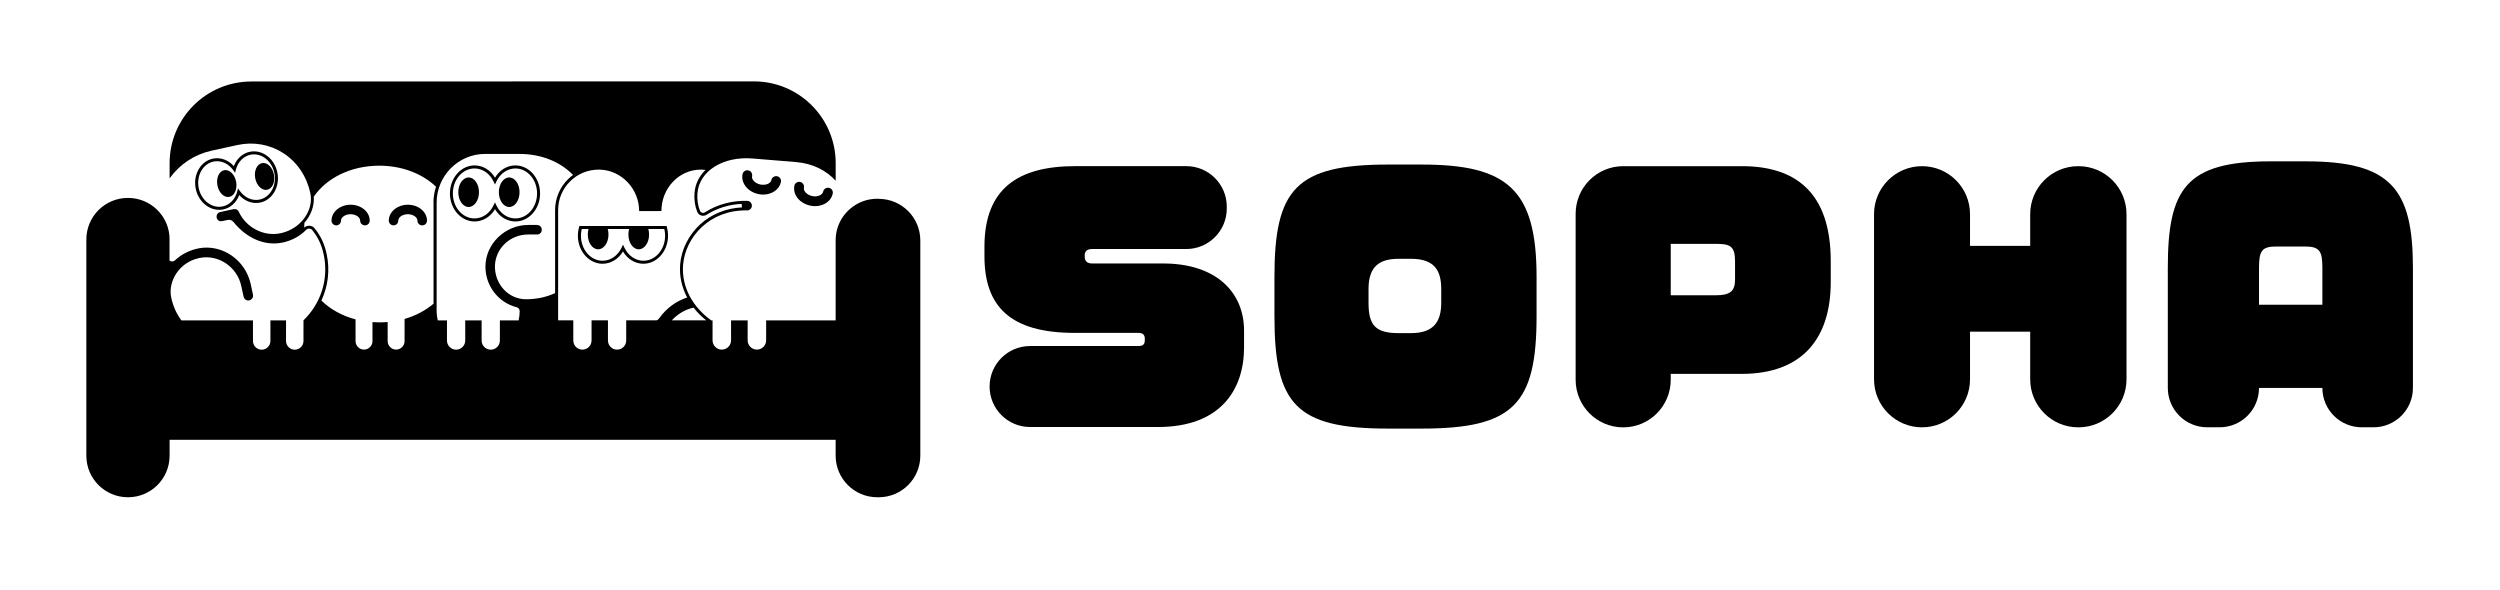 <?xml version="1.0" encoding="UTF-8"?><svg id="_レイヤー_2" xmlns="http://www.w3.org/2000/svg" viewBox="0 0 616.21 145.31"><defs><style>.cls-1{fill:none;}</style></defs><g id="_レイヤー_1-2"><path class="cls-1" d="M347.82,63.79h-3.08c-4.65,0-7.42,1.81-7.42,7.42v3.41c0,5.52,1.66,7.49,7.42,7.49h3.08c5.76,0,7.42-3.08,7.42-7.49v-3.41c0-4.5-1.66-7.42-7.42-7.42Z"/><path class="cls-1" d="M422.93,60.11h-11.12v12.67h11.12c3.39,0,4.73-.95,4.73-3.79v-4.54c0-3.87-1.26-4.34-4.73-4.34Z"/><path class="cls-1" d="M568.17,60.76h-7.18c-3.55,0-4.18,1.18-4.18,5.29v9.07h15.62v-9.07c0-4.1-.63-5.29-4.26-5.29Z"/><path d="M286.68,64.94h-17.51c-1.42,0-1.81-.79-1.81-1.74v-.32c0-.87.55-1.5,1.81-1.5h23.23c5.51,0,9.98-4.47,9.98-9.98v-.47c0-5.51-4.47-9.98-9.98-9.98h-27.34c-14.12,0-22.41,5.52-22.41,19.88v2.29c0,12.39,6.31,18.93,22.25,18.93h15.7c1.03,0,1.58.39,1.58,1.5v.24c0,1.03-.39,1.5-1.58,1.5h-26.7c-5.51,0-9.98,4.47-9.98,9.98s4.47,9.98,9.98,9.98h31.52c15.38,0,21.22-9.15,21.22-19.64v-4.1c0-9.47-6.86-16.57-19.96-16.57Z"/><path d="M350.42,40.56h-8.28c-22.72,0-28.01,6.07-28.01,27.69v9.7c0,21.7,5.29,27.69,28.01,27.69h8.28c22.64,0,28.32-6,28.32-27.69v-9.7c0-21.62-7.26-27.69-28.32-27.69ZM355.24,74.62c0,4.42-1.66,7.49-7.42,7.49h-3.08c-5.76,0-7.42-1.97-7.42-7.49v-3.41c0-5.6,2.76-7.42,7.42-7.42h3.08c5.76,0,7.42,2.92,7.42,7.42v3.41Z"/><path d="M429.4,40.96h-29.31c-6.47,0-11.72,5.25-11.72,11.72v40.94c0,6.47,5.25,11.72,11.72,11.72h0c6.47,0,11.72-5.25,11.72-11.72v-1.46h17.43c15.38,0,22.01-9.15,22.01-22.64v-5.13c0-17.12-8.84-23.43-21.85-23.43ZM427.66,68.99c0,2.84-1.34,3.79-4.73,3.79h-11.12v-12.67h11.12c3.47,0,4.73.47,4.73,4.34v4.54Z"/><path d="M512.32,40.96h-.08c-6.54,0-11.83,5.3-11.83,11.83v7.81h-14.83v-7.81c0-6.54-5.3-11.83-11.83-11.83h0c-6.54,0-11.83,5.3-11.83,11.83v40.71c0,6.54,5.3,11.83,11.83,11.83h0c6.54,0,11.83-5.3,11.83-11.83v-11.75h14.83v11.75c0,6.54,5.3,11.83,11.83,11.83h.08c6.54,0,11.83-5.3,11.83-11.83v-40.71c0-6.54-5.3-11.83-11.83-11.83Z"/><path d="M568.41,39.77h-8.76c-20.83,0-25.32,6.71-25.32,26.27v29.58c0,5.36,4.34,9.7,9.7,9.7h3.08c5.36,0,9.7-4.34,9.7-9.7h0s15.62,0,15.62,0h0c0,5.36,4.34,9.7,9.7,9.7h2.92c5.36,0,9.7-4.34,9.7-9.7v-29.58c0-19.56-5.52-26.27-26.35-26.27ZM572.43,75.12h-15.62v-9.07c0-4.1.63-5.29,4.18-5.29h7.18c3.63,0,4.26,1.18,4.26,5.29v9.07Z"/><path class="cls-1" d="M0,0v145.31h616.21V0H0ZM306.64,85.61c0,10.49-5.84,19.64-21.22,19.64h-31.52c-5.51,0-9.98-4.47-9.98-9.98s4.47-9.98,9.98-9.98h26.7c1.18,0,1.58-.47,1.58-1.5v-.24c0-1.1-.55-1.5-1.58-1.5h-15.7c-15.94,0-22.25-6.55-22.25-18.93v-2.29c0-14.36,8.28-19.88,22.41-19.88h27.34c5.51,0,9.98,4.47,9.98,9.98v.47c0,5.51-4.47,9.98-9.98,9.98h-23.23c-1.26,0-1.81.63-1.81,1.5v.32c0,.95.39,1.74,1.81,1.74h17.51c13.1,0,19.96,7.1,19.96,16.57v4.1ZM378.75,77.96c0,21.7-5.68,27.69-28.32,27.69h-8.28c-22.72,0-28.01-6-28.01-27.69v-9.7c0-21.62,5.29-27.69,28.01-27.69h8.28c21.06,0,28.32,6.07,28.32,27.69v9.7ZM451.25,69.52c0,13.49-6.63,22.64-22.01,22.64h-17.43v1.46c0,6.47-5.25,11.72-11.72,11.72h0c-6.47,0-11.72-5.25-11.72-11.72v-40.94c0-6.47,5.25-11.72,11.72-11.72h29.31c13.02,0,21.85,6.31,21.85,23.43v5.13ZM524.15,93.5c0,6.54-5.3,11.83-11.83,11.83h-.08c-6.54,0-11.83-5.3-11.83-11.83v-11.75h-14.83v11.75c0,6.54-5.3,11.83-11.83,11.83h0c-6.54,0-11.83-5.3-11.83-11.83v-40.71c0-6.54,5.3-11.83,11.83-11.83h0c6.54,0,11.83,5.3,11.83,11.83v7.81h14.83v-7.81c0-6.54,5.3-11.83,11.83-11.83h.08c6.54,0,11.83,5.3,11.83,11.83v40.71ZM594.76,95.63c0,5.36-4.34,9.7-9.7,9.7h-2.92c-5.36,0-9.7-4.34-9.7-9.7h0s-15.62,0-15.62,0h0c0,5.36-4.34,9.7-9.7,9.7h-3.08c-5.36,0-9.7-4.34-9.7-9.7v-29.58c0-19.56,4.5-26.27,25.32-26.27h8.76c20.83,0,26.35,6.71,26.35,26.27v29.58Z"/><path d="M127.04,54.59c-2.03,0-3.91-1.14-5.03-3.03-1.12,1.89-3,3.03-5.03,3.03-3.35,0-6.08-3.1-6.08-6.91s2.73-6.91,6.08-6.91c2.03,0,3.91,1.14,5.03,3.03,1.12-1.89,3-3.03,5.03-3.03,3.35,0,6.08,3.1,6.08,6.91s-2.73,6.91-6.08,6.91ZM122,49.88l.34.72c.94,2,2.73,3.24,4.7,3.24,2.94,0,5.34-2.76,5.34-6.16s-2.39-6.16-5.34-6.16c-1.96,0-3.76,1.24-4.7,3.24l-.34.72-.34-.72c-.94-2-2.73-3.24-4.7-3.24-2.94,0-5.34,2.76-5.34,6.16s2.39,6.16,5.34,6.16c1.96,0,3.76-1.24,4.7-3.24l.34-.72Z"/><ellipse cx="125.51" cy="47.38" rx="2.55" ry="3.64"/><ellipse cx="115.51" cy="47.38" rx="2.55" ry="3.64"/><path d="M164.38,55.97l-.08-.27h-21.48l-.08.27c-.2.69-.3,1.41-.3,2.13,0,3.81,2.73,6.91,6.08,6.91,2.03,0,3.91-1.14,5.03-3.03,1.12,1.89,3,3.03,5.03,3.03,3.35,0,6.08-3.1,6.08-6.91,0-.72-.1-1.44-.3-2.13ZM158.6,64.27c-1.96,0-3.76-1.24-4.7-3.24l-.34-.72-.34.72c-.94,2-2.73,3.24-4.7,3.24-2.94,0-5.33-2.76-5.33-6.16,0-.56.07-1.11.2-1.66h1.67c-.12.42-.18.88-.18,1.36,0,2.01,1.14,3.64,2.55,3.64s2.55-1.63,2.55-3.64c0-.48-.07-.94-.18-1.36h5.27c-.12.42-.18.88-.18,1.36,0,2.01,1.14,3.64,2.55,3.64s2.55-1.63,2.55-3.64c0-.48-.07-.94-.18-1.36h3.93c.13.54.2,1.1.2,1.66,0,3.4-2.39,6.16-5.34,6.16Z"/><path d="M89.94,55.55c-.65,0-1.17-.53-1.17-1.17,0-.85-1.08-1.58-2.36-1.58s-2.36.72-2.36,1.58c0,.65-.53,1.17-1.17,1.17s-1.17-.53-1.17-1.17c0-2.16,2.11-3.92,4.71-3.92s4.71,1.76,4.71,3.92c0,.65-.53,1.17-1.17,1.17Z"/><path d="M104.06,55.55c-.65,0-1.17-.53-1.17-1.17,0-.85-1.08-1.58-2.36-1.58s-2.36.72-2.36,1.58c0,.65-.53,1.17-1.17,1.17s-1.17-.53-1.17-1.17c0-2.16,2.11-3.92,4.71-3.92s4.71,1.76,4.71,3.92c0,.65-.53,1.17-1.17,1.17Z"/><path d="M54.01,51.72c-2.72,0-5.21-2.22-5.79-5.33-.64-3.46,1.31-6.74,4.36-7.31,1.83-.34,3.72.37,5.06,1.87.71-1.88,2.21-3.22,4.05-3.56,3.06-.57,6.06,1.79,6.7,5.25h0c.64,3.46-1.31,6.74-4.36,7.31-1.83.34-3.72-.37-5.06-1.87-.71,1.88-2.21,3.22-4.05,3.56-.31.06-.61.08-.91.08ZM53.5,39.74c-.26,0-.52.02-.78.07-2.65.49-4.33,3.38-3.76,6.44s3.19,5.15,5.83,4.65c1.76-.33,3.17-1.75,3.68-3.7l.2-.77.46.65c1.18,1.64,3,2.46,4.76,2.13,2.65-.49,4.33-3.38,3.76-6.44h0c-.57-3.06-3.19-5.15-5.83-4.65-1.76.33-3.17,1.75-3.68,3.7l-.2.77-.46-.65c-1-1.4-2.48-2.2-3.99-2.2Z"/><ellipse cx="55.89" cy="45.24" rx="2.35" ry="3.35" transform="translate(-7.34 11.01) rotate(-10.56)"/><ellipse cx="65.22" cy="43.5" rx="2.35" ry="3.35" transform="translate(-6.87 12.68) rotate(-10.56)"/><path d="M216.57,48.99h-.35c-2.54,0-4.85.92-6.64,2.45-.09.07-.17.15-.25.22-.05.04-.09.09-.14.13-.08.08-.16.16-.24.23-.04.05-.09.09-.13.14-.08.08-.16.17-.24.26-.04.04-.08.08-.12.13-.11.13-.22.26-.32.39-.04.05-.08.11-.12.16-.06.08-.13.17-.19.25-.05.07-.1.14-.15.22-.05.07-.09.14-.14.21-.05.08-.1.16-.15.24-.04.06-.08.13-.11.2-.05.09-.1.17-.14.26-.03.06-.06.12-.09.18-.05.09-.09.19-.14.29-.03.05-.05.11-.07.16-.05.11-.09.21-.14.32-.01.04-.03.07-.04.11-.16.42-.3.85-.41,1.29,0,0,0,.02,0,.03-.03.13-.06.27-.09.4,0,.04-.02.08-.02.11-.02.13-.04.26-.06.39,0,.05-.01.09-.02.14-.02.13-.03.26-.04.39,0,.05,0,.09-.01.14-.01.13-.02.26-.03.4,0,.15-.01.29-.01.44v19.7h-17.13v4.93c0,1.26-1.03,2.28-2.28,2.28s-2.28-1.03-2.28-2.28v-4.93h-4.09v4.93c0,1.26-1.03,2.28-2.28,2.28s-2.28-1.03-2.28-2.28v-4.93h-.32c-4.34-3.1-7.4-8.04-6.94-13.7.56-6.86,6.61-13.6,15.74-13.4.63.01,1.16-.45,1.21-1.08.05-.67-.46-1.26-1.14-1.28-3.73-.09-7.3.84-10.38,2.8-.46.31-1.07.18-1.28-.37-.51-1.27-.74-2.78-.61-4.34.44-5.4,6.26-9.13,13.58-8.53l10.62.87c4.2.34,7.5,2.03,9.87,4.61v-4.33c0-11.14-9.03-20.16-20.16-20.16l-123.86.03c-11.14,0-20.16,9.03-20.16,20.16v3.71c2.52-3.5,6.17-5.91,10.36-6.82l6.35-1.39c3.96-.86,7.97-.16,11.3,1.98,3.39,2.18,5.76,5.67,6.67,9.83.94,4.31-2.38,8.86-7.25,9.92-4.15.91-8.51-1.31-10.37-5.27-.38-.76-1.02-.72-1.47-.62l-3.14.69c-.31.07-.57.26-.72.53-.17.3-.2.66-.08,1.02.2.54.74.81,1.35.67l1.28-.28c.6-.13,1.06.04,1.49.53,3.3,4.09,7.84,5.97,12.16,5.02,2.25-.49,4.23-1.57,5.72-3.11.19-.2.49-.31.79-.3.29.01.55.14.71.34,1.44,1.79,2.31,3.63,2.82,5.99,1.34,6.13-.75,12.22-4.97,16.27v5.09c0,1.18-.97,2.15-2.15,2.15h0c-1.18,0-2.15-.97-2.15-2.15v-5.08h-3.85v5.08c0,1.18-.97,2.15-2.15,2.15s-2.15-.97-2.15-2.15v-5.08h-17.65c-1.26-1.72-2.13-3.7-2.54-5.84-.69-3.76,1.91-8.43,6.88-9.51.08-.02.16-.03.24-.05,4.6-.88,9.17,2.23,10.19,6.92l.57,2.63c.08.36.31.67.64.83.32.16.69.16,1.02,0,.53-.26.78-.77.65-1.34l-.57-2.63c-1.29-5.89-7-9.83-12.73-8.78-2.25.43-4.28,1.44-5.89,2.94-.23.22-.53.33-.83.3-.21-.02-.39-.1-.55-.24v-5.18c0-.12,0-.24,0-.35,0-.16-.02-.32-.03-.48,0-.01,0-.02,0-.03-.01-.16-.03-.31-.05-.47,0-.01,0-.03,0-.04-.02-.15-.04-.3-.07-.45,0-.02,0-.04-.01-.06-.03-.14-.06-.29-.09-.43,0-.02-.01-.05-.02-.07-.03-.14-.07-.27-.11-.41,0-.03-.02-.06-.02-.08-.04-.13-.08-.26-.12-.39-.01-.03-.02-.07-.03-.1-.04-.12-.09-.24-.13-.36-.02-.04-.03-.08-.05-.12-.05-.11-.09-.22-.14-.33-.02-.05-.04-.1-.07-.14-.05-.1-.09-.2-.14-.3-.03-.06-.06-.12-.09-.17-.05-.09-.09-.17-.14-.25-.04-.07-.09-.15-.13-.22-.04-.07-.08-.13-.12-.2-.06-.1-.13-.2-.2-.3-.02-.04-.05-.07-.07-.11-.38-.55-.82-1.06-1.3-1.52,0,0,0,0,0,0-1.84-1.77-4.34-2.85-7.09-2.85h-.04c-5.66,0-10.24,4.59-10.24,10.24v53.3c0,5.66,4.59,10.24,10.24,10.24h.04c5.66,0,10.24-4.59,10.24-10.24v-3.92h164.17v3.9c0,5.67,4.59,10.26,10.26,10.26h.35c5.67,0,10.26-4.59,10.26-10.26v-53.03c0-5.67-4.59-10.26-10.26-10.26ZM106.86,49.96v24.9c-1.96,1.67-4.39,2.96-7.14,3.75v5.47c0,1.15-.94,2.09-2.08,2.09s-2.09-.94-2.09-2.09v-4.71c-.67.06-1.36.09-2.06.09-.57,0-1.13-.02-1.68-.06v4.68c0,1.15-.94,2.09-2.09,2.09s-2.08-.94-2.08-2.09v-5.36c-3.35-.88-6.25-2.51-8.42-4.64,1.66-3.54,2.15-7.57,1.28-11.54-.54-2.47-1.46-4.42-2.97-6.29-.3-.37-.75-.59-1.26-.61-.49-.02-.95.15-1.29.46v-.12c0-.36.02-.72.05-1.07,1.6-1.81,2.48-4.11,2.31-6.43,3.14-4.59,9.13-7.64,16.14-7.64,5.66,0,10.64,1.99,13.99,5.18-.41,1.25-.63,2.58-.63,3.96ZM136.81,72.25c-2.14.99-4.55,1.51-7.16,1.51-2.04,0-3.96-.83-5.4-2.33-1.52-1.59-2.34-3.79-2.25-6.03.19-4.26,3.78-7.6,8.18-7.6h2.22c.34,0,.66-.15.88-.41.22-.27.31-.63.23-1-.08-.56-.55-.94-1.17-.94h-2.16c-5.71,0-10.53,4.7-10.53,10.27,0,4.73,3.15,8.84,7.66,10,.46.1.78.51.78.99,0,.78-.09,1.53-.27,2.26h-4.61v4.97c0,1.24-1.01,2.25-2.25,2.25s-2.25-1.01-2.25-2.25v-4.97h-4.04v4.97c0,1.24-1.01,2.25-2.25,2.25s-2.25-1.01-2.25-2.25v-4.97h-2.26c-.19-.77-.29-1.59-.29-2.45v-26.55c0-6.64,5.37-12.03,11.97-12.03h8.37c5.46,0,10.08,1.91,13.29,5.18-.42.3-.82.64-1.2,1.01-2.08,2.03-3.23,4.76-3.23,7.69v20.45ZM162.53,78.38c-.21.31-.43.5-.7.58h-7.48v4.97c0,1.24-1.01,2.25-2.25,2.25s-2.25-1.01-2.25-2.25v-4.97h-4.04v4.97c0,1.24-1.01,2.25-2.25,2.25s-2.25-1.01-2.25-2.25v-4.97h-3.74v-27.16c0-2.73,1.07-5.27,3.01-7.16,1.88-1.83,4.36-2.83,7-2.83.09,0,.18,0,.27,0,5.34.15,9.69,4.73,9.69,10.21h5.49c0-5.63,4.34-10.21,9.68-10.21.41,0,.81.02,1.2.06-1.6,1.56-2.54,3.5-2.72,5.64-.14,1.65.09,3.27.66,4.68.18.45.54.79.99.93.47.14.98.06,1.38-.21,2.52-1.6,5.47-2.51,8.58-2.66.04.29.07.58.09.87-3.94.19-7.58,1.67-10.35,4.23-2.81,2.6-4.6,6.18-4.89,9.83-.23,2.82.39,5.61,1.73,8.15-2.66.85-5.08,2.6-6.83,5.03ZM165.59,78.96c1.4-1.54,3.27-2.67,5.36-3.14.88,1.14,1.93,2.19,3.12,3.14h-8.49Z"/><path d="M200.89,50.81c-.39,0-.78-.04-1.16-.12-1.21-.25-2.28-.86-3.02-1.72-.8-.93-1.13-2.1-.91-3.19.13-.65.77-1.07,1.42-.94.65.13,1.07.77.94,1.42-.1.49.19.93.38,1.14.39.45,1,.79,1.67.93.68.14,1.37.07,1.9-.2.25-.13.69-.41.79-.9.13-.65.77-1.07,1.42-.94.65.13,1.07.77.94,1.42-.22,1.09-.98,2.03-2.08,2.58-.69.34-1.48.52-2.29.52Z"/><path d="M188.1,47.96c-.38,0-.76-.04-1.15-.12-2.61-.53-4.37-2.73-3.93-4.91.13-.65.77-1.07,1.42-.94.65.13,1.07.77.94,1.42-.18.86.76,1.81,2.05,2.07,1.29.26,2.52-.24,2.7-1.1.13-.65.77-1.07,1.42-.94.65.13,1.07.77.94,1.42-.38,1.85-2.24,3.1-4.39,3.1Z"/></g></svg>